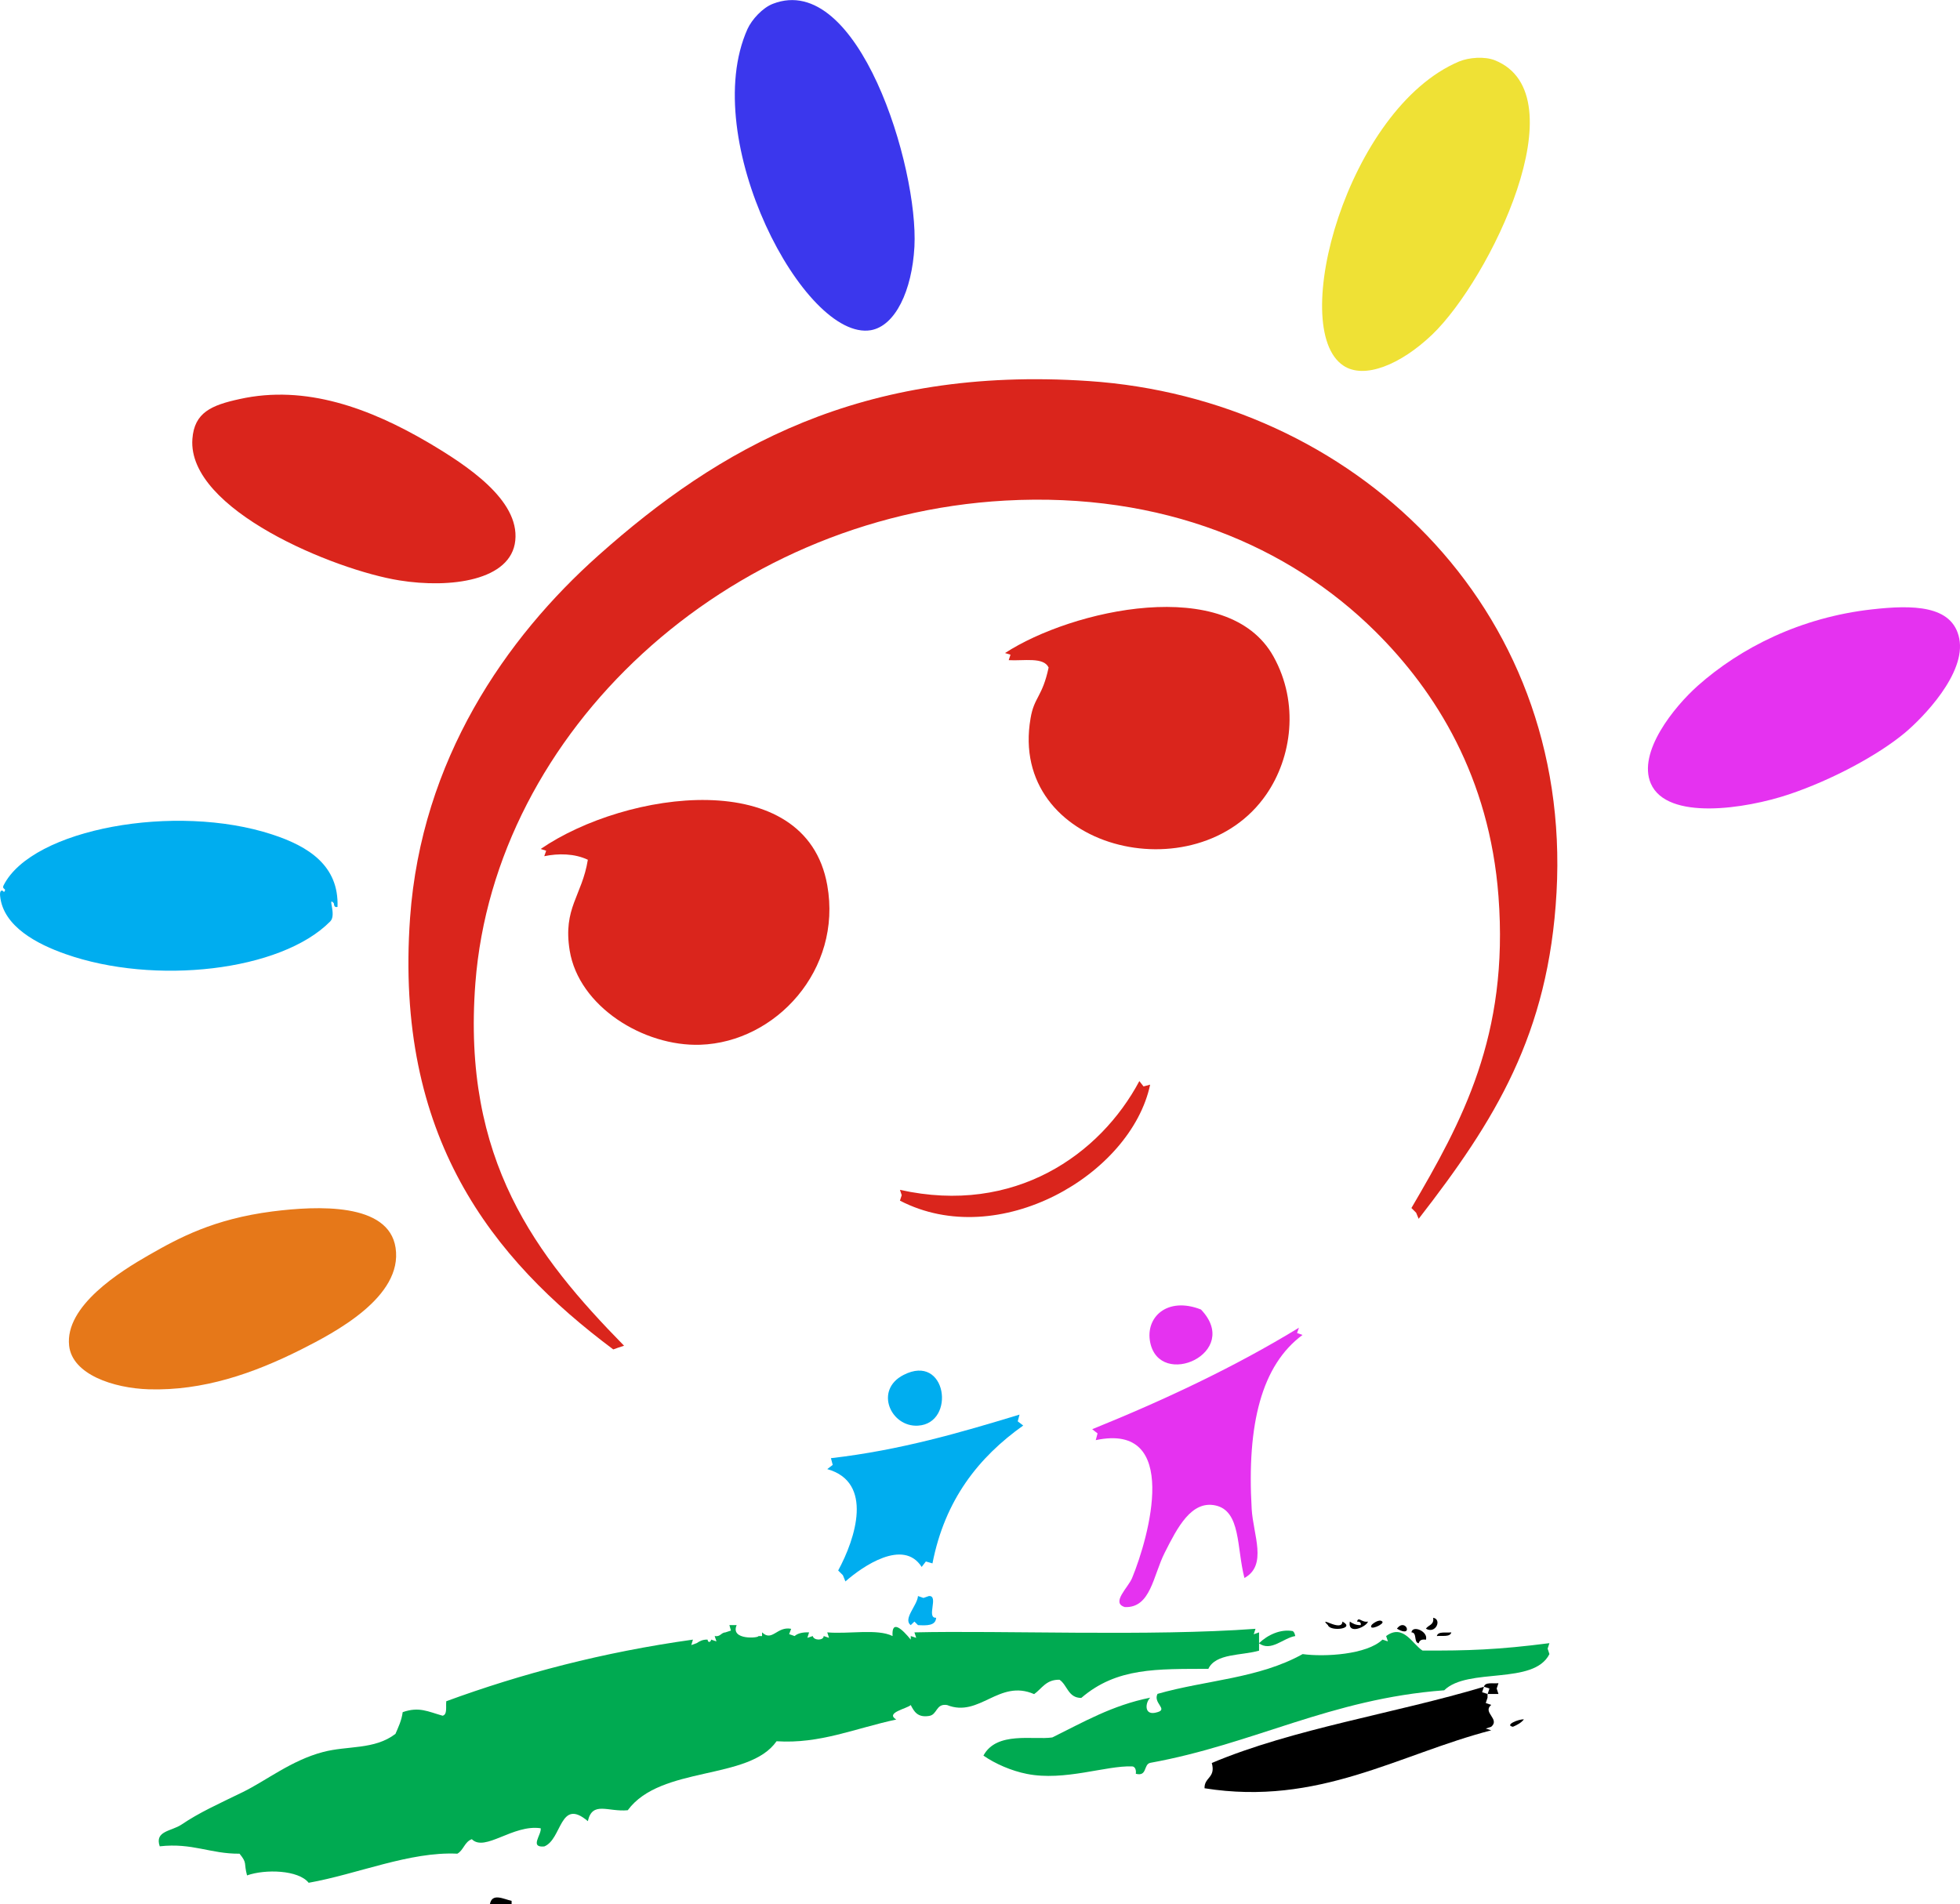 <?xml version="1.0" encoding="utf-8"?>
<!-- Generator: Adobe Illustrator 15.0.0, SVG Export Plug-In . SVG Version: 6.00 Build 0)  -->
<!DOCTYPE svg PUBLIC "-//W3C//DTD SVG 1.1//EN" "http://www.w3.org/Graphics/SVG/1.1/DTD/svg11.dtd">
<svg version="1.1" id="图层_1" xmlns="http://www.w3.org/2000/svg" xmlns:xlink="http://www.w3.org/1999/xlink" x="0px" y="0px"
	 width="15.424px" height="14.989px" viewBox="0 0 15.424 14.989" enable-background="new 0 0 15.424 14.989" xml:space="preserve">
<g>
	<g id="XMLID_1_">
		<g>
			<path fill="#E532F0" d="M12.991,6.167c-0.106-0.245,0.181-0.602,0.371-0.771c0.334-0.296,0.805-0.537,1.371-0.6
				c0.314-0.035,0.632-0.036,0.685,0.229C15.474,5.3,15.13,5.651,14.99,5.768c-0.211,0.176-0.576,0.372-0.914,0.485
				C13.738,6.366,13.119,6.462,12.991,6.167z"/>
			<path fill="#EFE135" d="M11.271,2.633c-0.25,0.239-0.536,0.354-0.699,0.245c-0.442-0.292,0.032-2.023,0.91-2.394
				c0.077-0.032,0.202-0.042,0.283-0.009C12.433,0.745,11.724,2.198,11.271,2.633z"/>
			<path d="M11.906,13.591c-0.071-0.013,0.047-0.062,0.086-0.058C11.971,13.56,11.94,13.576,11.906,13.591z"/>
			<path d="M11.678,13.276c0.009-0.039,0.071-0.023,0.114-0.028l-0.014,0.042l0.014,0.043c-0.028,0-0.057,0-0.085,0l0.014-0.043
				L11.678,13.276z"/>
			<path d="M11.735,13.619c-0.73,0.189-1.358,0.599-2.256,0.456c-0.003-0.088,0.09-0.081,0.057-0.199
				c0.644-0.271,1.439-0.389,2.142-0.6l-0.015,0.043l0.043,0.014c0,0.01,0,0.02,0,0.029l-0.014,0.042l0,0l0.043,0.015
				c-0.072,0.06,0.072,0.111,0,0.172l-0.043,0.014L11.735,13.619z"/>
			<path d="M11.421,12.848c-0.009,0.039-0.071,0.024-0.114,0.029C11.316,12.838,11.378,12.853,11.421,12.848z"/>
			<path d="M11.278,12.733c0.071,0.012,0.021,0.131-0.057,0.086C11.24,12.79,11.287,12.79,11.278,12.733z"/>
			<path fill="#00AA51" d="M8.081,13.962c-0.122-0.024-0.25-0.08-0.342-0.144c0.104-0.194,0.394-0.121,0.542-0.143
				c0.242-0.119,0.47-0.253,0.771-0.313c-0.039,0.035-0.055,0.15,0.057,0.114c0.084-0.024-0.037-0.072,0-0.144
				c0.383-0.109,0.796-0.12,1.142-0.313c0.173,0.024,0.507,0.004,0.628-0.114l0.043,0.014l-0.014-0.042
				c0.135-0.1,0.208,0.065,0.286,0.114c0.357,0.002,0.596-0.006,0.999-0.058l-0.014,0.043l0.014,0.043
				c-0.124,0.247-0.641,0.102-0.828,0.285c-0.895,0.067-1.5,0.424-2.313,0.571c-0.055,0.012-0.022,0.11-0.114,0.086
				c0.005-0.029-0.006-0.057-0.028-0.058C8.703,13.895,8.377,14.021,8.081,13.962z"/>
			<path d="M11.164,12.934c-0.041-0.007-0.01-0.085-0.057-0.086c0.009-0.061,0.135-0.006,0.114,0.058
				C11.188,12.9,11.17,12.911,11.164,12.934z"/>
			<path d="M10.993,12.819C11.062,12.726,11.129,12.898,10.993,12.819L10.993,12.819z"/>
			<path d="M10.878,12.763c0.02,0.02-0.112,0.078-0.085,0.028C10.797,12.783,10.854,12.738,10.878,12.763z"/>
			<path d="M10.765,12.763c-0.007,0.037-0.161,0.112-0.143,0c0.023,0.015,0.046,0.029,0.086,0.028
				c0.005-0.024-0.011-0.027-0.029-0.028C10.691,12.72,10.715,12.773,10.765,12.763z"/>
			<path d="M10.45,12.791c-0.084-0.082,0.111,0.06,0.114-0.028C10.672,12.82,10.466,12.844,10.45,12.791z"/>
			<path fill="#E532F0" d="M9.166,12.22c-0.092,0.181-0.11,0.437-0.314,0.429c-0.112-0.033,0.026-0.153,0.057-0.229
				c0.132-0.32,0.387-1.228-0.286-1.085l0.014-0.053l-0.042-0.033c0.575-0.233,1.125-0.492,1.627-0.799l-0.015,0.042l0,0
				l0.043,0.015c-0.321,0.238-0.439,0.699-0.4,1.37c0.012,0.204,0.126,0.442-0.057,0.543c-0.062-0.238-0.027-0.527-0.228-0.571
				C9.375,11.808,9.265,12.024,9.166,12.22z"/>
			<path fill="#00AA51" d="M10.193,12.877c-0.095,0.015-0.19,0.126-0.286,0.057c0.068-0.066,0.17-0.114,0.267-0.096
				C10.188,12.85,10.189,12.863,10.193,12.877z"/>
			<path fill="#DA251C" d="M8.252,5.254C8.213,5.169,8.055,5.203,7.938,5.196l0.014-0.043l0,0L7.909,5.14
				c0.525-0.342,1.754-0.62,2.113,0.028c0.203,0.366,0.144,0.794-0.057,1.085c-0.547,0.794-2.034,0.432-1.855-0.6
				C8.138,5.485,8.202,5.488,8.252,5.254z"/>
			<path fill="#E532F0" d="M9.451,10.307c0.325,0.341-0.326,0.631-0.4,0.257C9.012,10.366,9.187,10.203,9.451,10.307z"/>
			<path fill="#DA251C" d="M9.051,8.537C8.9,9.247,7.859,9.853,7.082,9.45l0.014-0.043L7.082,9.365
				c0.903,0.201,1.576-0.278,1.884-0.856l0.033,0.042L9.051,8.537z"/>
			<path fill="#00ADEF" d="M6.51,11.563l0.043-0.033l-0.014-0.053c0.546-0.063,1.017-0.201,1.484-0.343l-0.014,0.053l0.043,0.033
				c-0.35,0.249-0.616,0.583-0.714,1.085l-0.052-0.015l-0.033,0.043c-0.144-0.226-0.465-0.005-0.6,0.114l-0.02-0.049l-0.037-0.037
				C6.733,12.108,6.876,11.666,6.51,11.563z"/>
			<path fill="#00ADEF" d="M7.224,11.221c-0.214,0.013-0.346-0.28-0.114-0.399C7.451,10.646,7.525,11.203,7.224,11.221z"/>
			<path fill="#00ADEF" d="M7.167,12.791c-0.064-0.048,0.052-0.155,0.057-0.229l0.043,0.015l0.043-0.015
				c0.081-0.005-0.024,0.176,0.057,0.171c-0.004,0.063-0.072,0.062-0.143,0.058l-0.028-0.028L7.167,12.791z"/>
			<path fill="#3B37ED" d="M6.853,2.599C6.33,2.687,5.494,1.098,5.882,0.229c0.034-0.075,0.119-0.168,0.2-0.199
				c0.672-0.261,1.147,1.285,1.114,1.912C7.177,2.287,7.046,2.565,6.853,2.599z"/>
			<path fill="#00AA51" d="M6.21,12.862L6.21,12.862L6.21,12.862z"/>
			<path fill="#00AA51" d="M1.885,14.59c-0.23,0.002-0.37-0.087-0.628-0.058c-0.042-0.122,0.092-0.118,0.171-0.171
				c0.142-0.096,0.286-0.16,0.485-0.257c0.183-0.09,0.381-0.249,0.628-0.314c0.194-0.052,0.405-0.016,0.571-0.143
				c0.023-0.054,0.048-0.104,0.057-0.171c0.129-0.045,0.197-0.005,0.314,0.028c0.039-0.009,0.024-0.071,0.029-0.114
				c0.592-0.217,1.232-0.386,1.941-0.485L5.44,12.948l0.042-0.015c0.023-0.015,0.046-0.029,0.086-0.028
				c0.005,0.032,0.028,0.016,0.028,0l0.042,0.014c0,0,0,0,0,0l-0.014-0.042c0.046,0.008,0.049-0.027,0.085-0.029l0.043-0.014
				L5.74,12.791c0.019,0,0.038,0,0.057,0c-0.053,0.122,0.181,0.101,0.171,0.086h0.029v-0.029c0.08,0.077,0.117-0.05,0.229-0.028
				L6.21,12.862l0,0l0.043,0.015c0.025-0.022,0.064-0.031,0.114-0.029L6.354,12.89c0,0.001,0,0.001,0,0.001l0.042-0.014
				c0.007,0.036,0.085,0.037,0.086,0l0.042,0.014L6.51,12.848c0.167,0.015,0.394-0.031,0.514,0.029
				c-0.009-0.135,0.078-0.052,0.143,0.028c0-0.01,0-0.02,0-0.028l0.043,0.014l-0.014-0.043c0.682-0.016,1.863,0.033,2.684-0.028
				l-0.014,0.043l0.042-0.015c0,0.01,0,0.02,0,0.029v0.057v0.058c-0.14,0.04-0.341,0.02-0.399,0.143
				c-0.403,0.002-0.72-0.012-1,0.229c-0.104,0-0.109-0.101-0.171-0.143c-0.106-0.003-0.139,0.07-0.2,0.113
				c-0.277-0.121-0.43,0.188-0.685,0.086c-0.09-0.014-0.075,0.077-0.143,0.086c-0.09,0.014-0.117-0.036-0.143-0.086
				c-0.03,0.029-0.204,0.06-0.114,0.114c-0.327,0.07-0.599,0.193-0.942,0.171c-0.217,0.312-0.91,0.189-1.171,0.543
				c-0.155,0.015-0.278-0.075-0.314,0.086c-0.222-0.189-0.202,0.143-0.343,0.199c-0.119,0.011-0.02-0.093-0.028-0.143
				c-0.218-0.033-0.439,0.189-0.542,0.086c-0.057,0.02-0.065,0.087-0.114,0.114c-0.375-0.018-0.786,0.161-1.17,0.229
				c-0.08-0.101-0.341-0.109-0.485-0.058C1.917,14.66,1.948,14.667,1.885,14.59z"/>
			<path fill="#DA251C" d="M4.826,10.621C3.872,9.908,3.104,8.948,3.227,7.224c0.089-1.242,0.751-2.202,1.485-2.855
				c0.942-0.839,2.062-1.49,3.854-1.37c2.072,0.139,3.808,1.766,3.683,4.025c-0.062,1.119-0.485,1.796-1.085,2.569l-0.02-0.048
				l-0.037-0.037c0.397-0.678,0.769-1.354,0.685-2.455c-0.071-0.934-0.491-1.61-0.971-2.085C10.145,4.299,9.15,3.871,7.909,3.94
				C5.706,4.063,3.893,5.764,3.741,7.737c-0.107,1.395,0.479,2.15,1.17,2.855l-0.043,0.014L4.826,10.621z"/>
			<path fill="#DA251C" d="M4.626,6.767c-0.105-0.05-0.233-0.051-0.343-0.028l0.015-0.043h0L4.255,6.682
				C4.924,6.223,6.342,6.019,6.51,6.967c0.119,0.666-0.405,1.236-0.999,1.256c-0.445,0.015-0.956-0.3-1.028-0.742
				C4.429,7.146,4.58,7.052,4.626,6.767z"/>
			<path fill="#DA251C" d="M3.142,4.568C2.635,4.487,1.473,4.012,1.514,3.455c0.015-0.209,0.151-0.266,0.371-0.314
				C2.406,3.025,2.913,3.215,3.37,3.483c0.303,0.179,0.718,0.451,0.685,0.771C4.023,4.57,3.544,4.633,3.142,4.568z"/>
			<path d="M3.855,14.989c0.016-0.094,0.108-0.041,0.171-0.028c0,0.009,0,0.019,0,0.028C3.969,14.989,3.912,14.989,3.855,14.989z"/>
			<path fill="#00ADEF" d="M0.515,7.509c-0.22-0.077-0.49-0.216-0.514-0.456c-0.007-0.069,0.036-0.037,0.028-0.029
				c0.032-0.036-0.019-0.019,0-0.057c0.226-0.445,1.355-0.648,2.113-0.399c0.285,0.093,0.526,0.245,0.514,0.57
				C2.632,7.144,2.629,7.127,2.627,7.109C2.573,7.051,2.651,7.2,2.599,7.252C2.211,7.646,1.214,7.756,0.515,7.509z"/>
			<path fill="#E67819" d="M2.371,10.621c-0.382,0.192-0.775,0.326-1.199,0.314c-0.282-0.009-0.603-0.118-0.628-0.343
				c-0.035-0.313,0.404-0.586,0.628-0.714c0.236-0.135,0.508-0.283,0.971-0.343C2.498,9.49,3.059,9.464,3.113,9.821
				C3.172,10.209,2.63,10.49,2.371,10.621z"/>
		</g>
		<g>
		</g>
	</g>
</g>
</svg>
